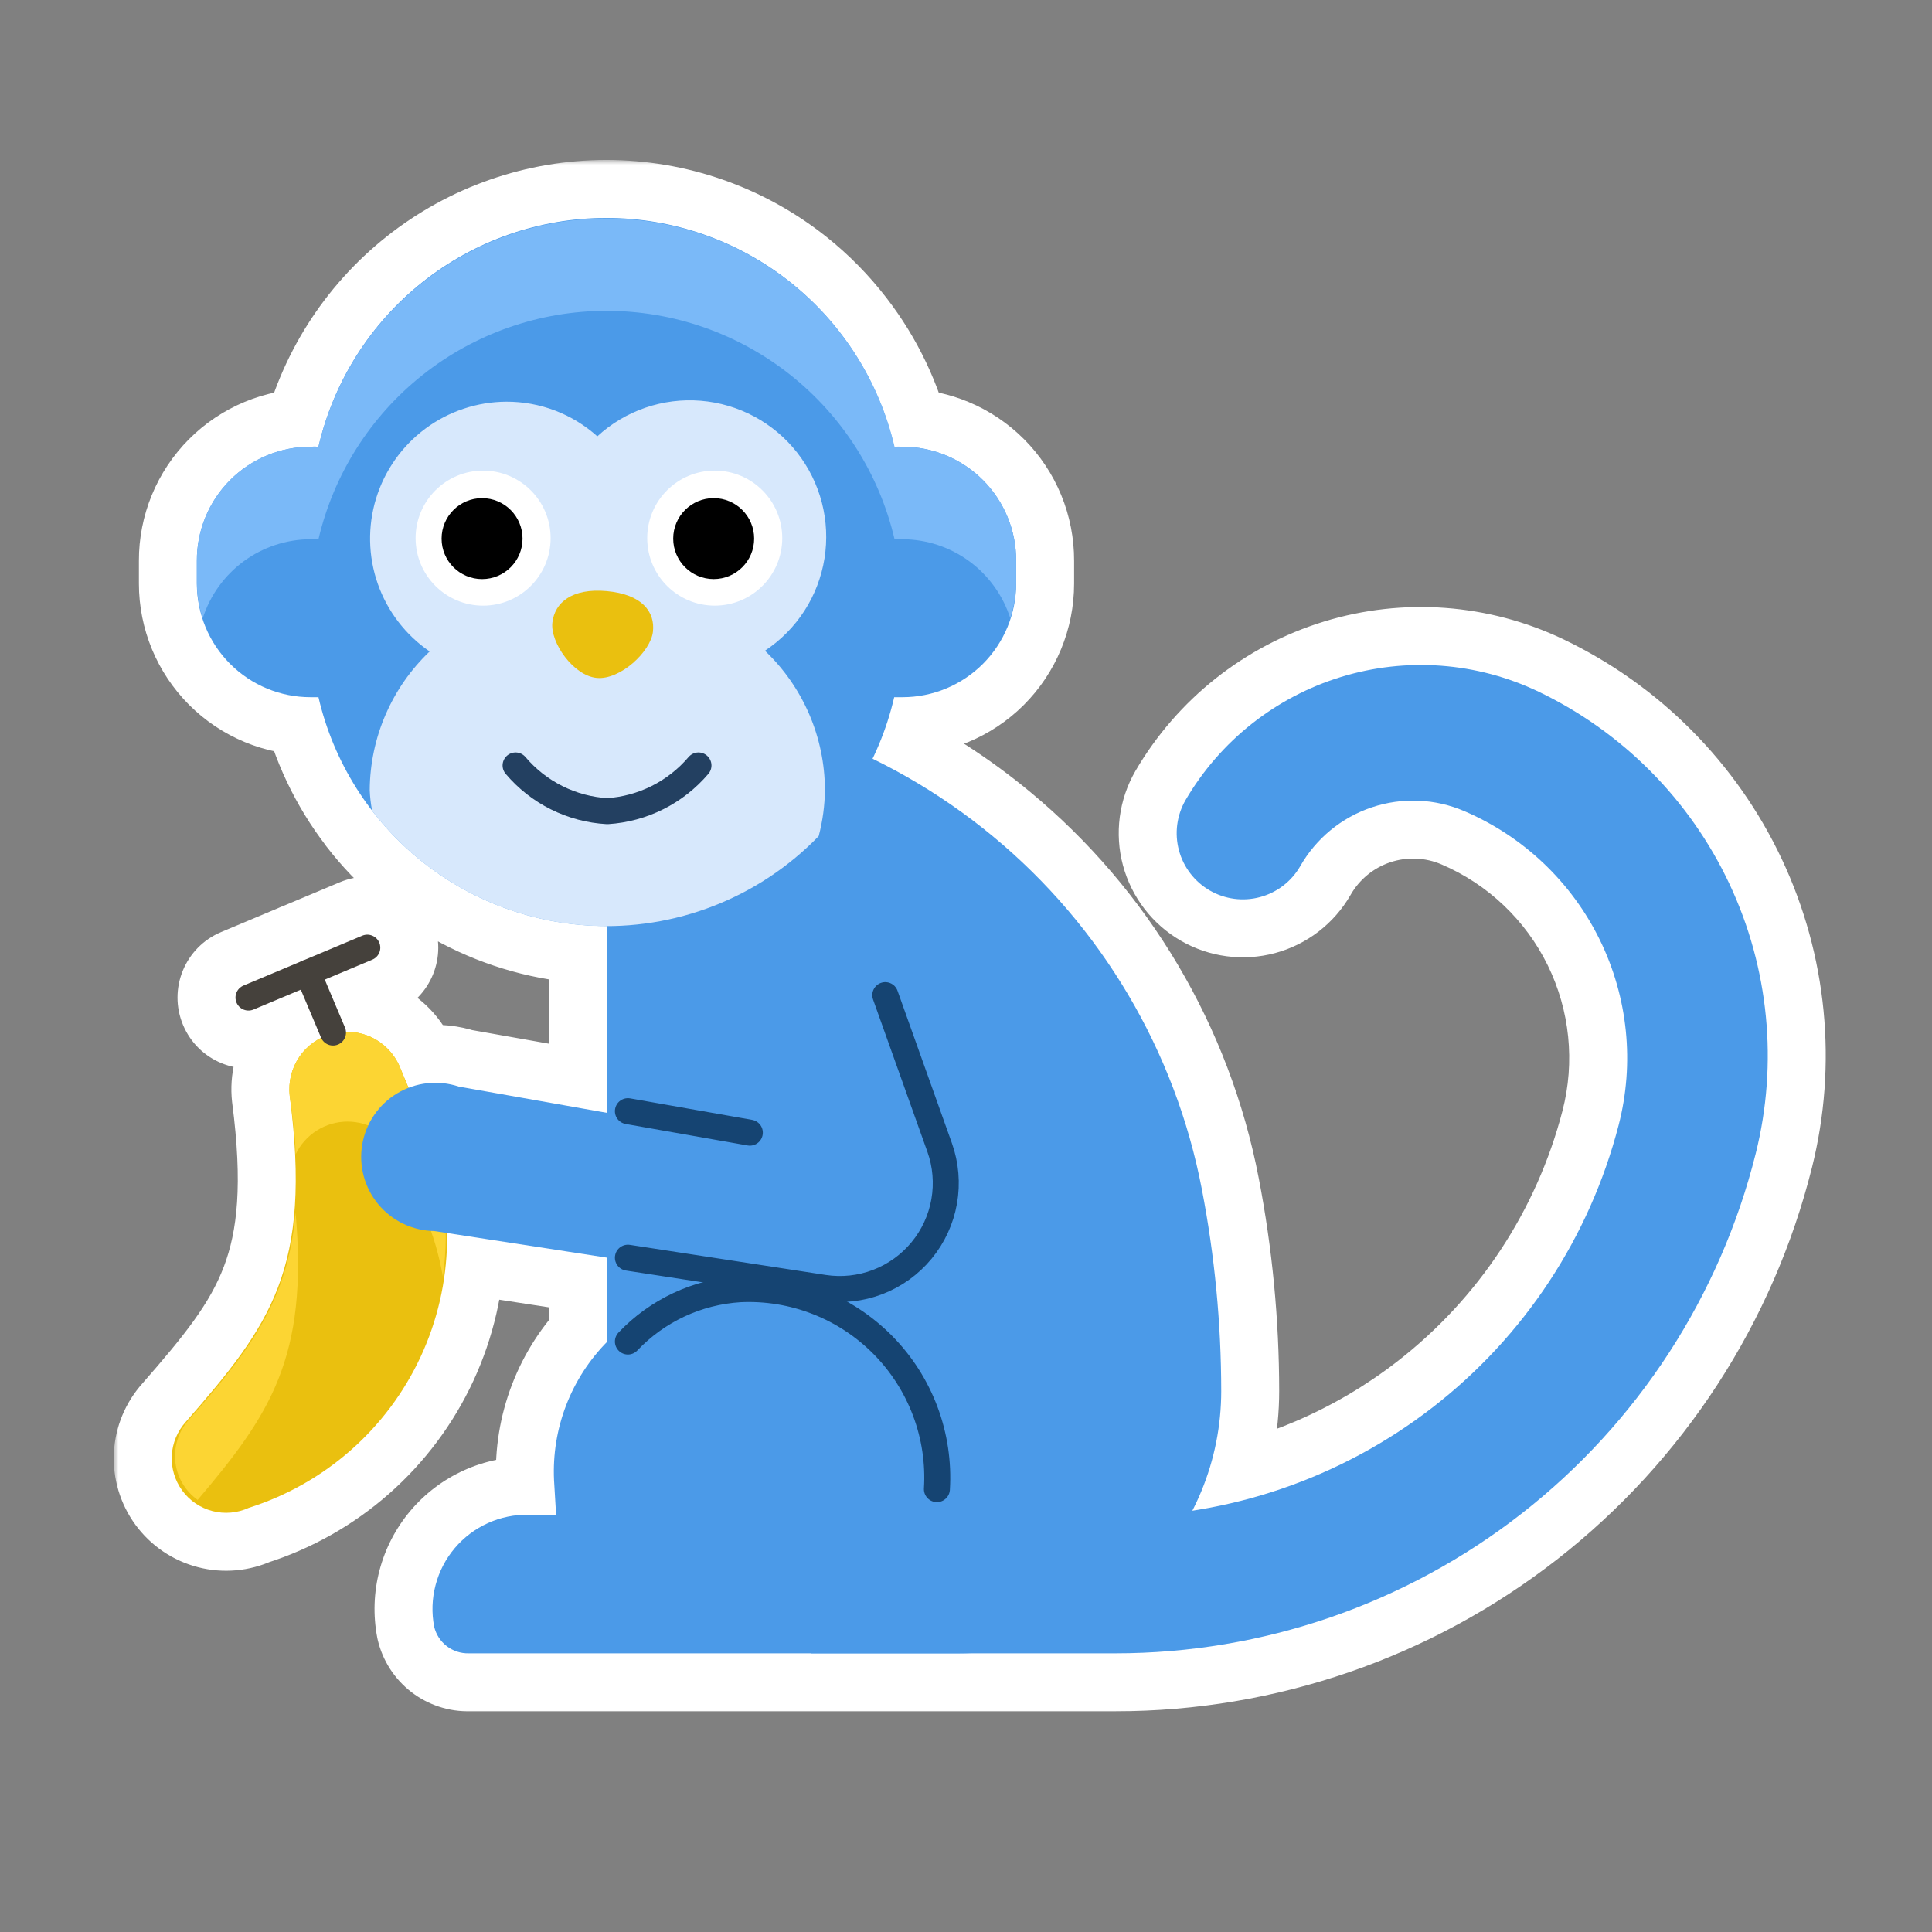 <svg width="200" height="200" viewBox="0 0 200 200" fill="none" xmlns="http://www.w3.org/2000/svg">
<rect x="0" y="0" width="200" height="200" fill="#808080" stroke="none"/>
<mask id="path-1-outside-1_1062_16306" maskUnits="userSpaceOnUse" x="11.775" y="16.559" width="178" height="161" fill="black">
<rect fill="white" x="11.775" y="16.559" width="178" height="161"/>
<path d="M62.767 22.559C69.68 22.559 76.39 24.901 81.801 29.202C83.767 30.765 85.519 32.553 87.028 34.519C89.686 37.962 91.599 41.955 92.604 46.246C92.879 46.226 93.155 46.226 93.429 46.246L94.008 46.261C95.358 46.327 96.688 46.626 97.938 47.145C99.368 47.738 100.667 48.608 101.759 49.704C102.852 50.8 103.717 52.101 104.306 53.532C104.895 54.964 105.196 56.497 105.191 58.045V60.411C105.191 63.531 103.952 66.523 101.747 68.728C99.541 70.934 96.549 72.174 93.429 72.174H92.568C92.055 74.387 91.3 76.521 90.327 78.542C94.755 80.705 98.943 83.396 102.792 86.581C114.02 95.873 121.664 108.784 124.413 123.097C125.745 129.986 126.418 136.987 126.421 144.004C126.421 147.572 125.718 151.105 124.351 154.401C124.071 155.076 123.762 155.737 123.43 156.385C132.446 154.993 141.011 151.339 148.295 145.701C157.771 138.367 164.545 128.096 167.554 116.498C169.223 110.064 168.531 103.245 165.603 97.277C162.675 91.31 157.705 86.59 151.595 83.973C148.557 82.666 145.143 82.525 142.007 83.577C138.872 84.629 136.233 86.799 134.597 89.674C134.148 90.453 133.548 91.137 132.835 91.685C132.121 92.232 131.306 92.635 130.437 92.868C128.682 93.339 126.812 93.093 125.238 92.185C124.458 91.735 123.775 91.136 123.227 90.422C122.679 89.708 122.277 88.894 122.044 88.024C121.81 87.155 121.751 86.249 121.869 85.356C121.986 84.464 122.277 83.604 122.727 82.824C126.299 76.71 132.04 72.162 138.809 70.083C145.578 68.004 152.882 68.545 159.27 71.6C167.951 75.758 174.93 82.787 179.027 91.497C183.124 100.207 184.087 110.065 181.754 119.403C178.06 134.183 169.531 147.304 157.523 156.68C145.515 166.056 130.718 171.149 115.483 171.15H99.322C99.294 171.15 99.266 171.151 99.238 171.151H48.531C47.707 171.173 46.9 170.91 46.247 170.407C45.594 169.904 45.133 169.192 44.944 168.39C44.671 166.962 44.721 165.491 45.089 164.085C45.458 162.679 46.137 161.372 47.076 160.262C48.014 159.152 49.189 158.265 50.514 157.667C51.839 157.069 53.282 156.775 54.735 156.807H57.568L57.352 153.221C57.23 150.578 57.657 147.938 58.608 145.469C59.559 143 61.011 140.754 62.875 138.876V130.197L46.281 127.642C46.285 127.966 46.287 128.29 46.281 128.615C46.203 132.697 45.276 136.719 43.559 140.423C41.842 144.127 39.373 147.433 36.308 150.13C33.243 152.827 29.65 154.856 25.758 156.089C24.58 156.631 23.25 156.75 21.995 156.425C20.739 156.1 19.633 155.35 18.866 154.305C18.099 153.259 17.716 151.981 17.783 150.686C17.849 149.39 18.361 148.157 19.231 147.195C28.017 137.154 32.321 131.345 29.99 113.414C29.833 112 30.187 110.576 30.99 109.4C31.565 108.558 32.344 107.884 33.245 107.434L33.234 107.41L31.14 102.449L26.244 104.506C25.559 104.793 24.77 104.471 24.483 103.786C24.196 103.101 24.518 102.313 25.203 102.025L31.212 99.502C31.25 99.481 31.291 99.462 31.333 99.444C31.376 99.426 31.42 99.41 31.464 99.397L37.504 96.861C38.188 96.574 38.976 96.897 39.263 97.581C39.551 98.266 39.229 99.054 38.544 99.342L33.62 101.408L35.712 106.365L35.759 106.494C35.791 106.597 35.808 106.702 35.814 106.807C35.854 106.806 35.894 106.805 35.933 106.805C36.81 106.809 37.681 107.007 38.483 107.392C39.766 108.008 40.786 109.063 41.358 110.366L42.294 112.606C42.914 112.367 43.563 112.208 44.227 112.135C45.327 112.014 46.441 112.133 47.491 112.482L62.875 115.207V95.868C62.263 95.87 61.651 95.857 61.039 95.822C56.653 95.574 52.372 94.384 48.487 92.333C44.602 90.282 41.204 87.418 38.525 83.936C38.524 83.931 38.523 83.925 38.522 83.92C35.868 80.47 33.962 76.47 32.967 72.174H32.142C29.023 72.174 26.031 70.934 23.825 68.728C21.619 66.523 20.38 63.531 20.38 60.411V58.045C20.375 56.497 20.675 54.963 21.264 53.532C21.853 52.101 22.719 50.8 23.812 49.704C24.905 48.608 26.203 47.738 27.632 47.145C29.062 46.551 30.595 46.246 32.142 46.246C32.417 46.226 32.693 46.226 32.967 46.246C34.527 39.511 38.322 33.504 43.734 29.202C49.145 24.901 55.854 22.559 62.767 22.559Z"/>
</mask>
<path d="M62.767 22.559C69.68 22.559 76.39 24.901 81.801 29.202C83.767 30.765 85.519 32.553 87.028 34.519C89.686 37.962 91.599 41.955 92.604 46.246C92.879 46.226 93.155 46.226 93.429 46.246L94.008 46.261C95.358 46.327 96.688 46.626 97.938 47.145C99.368 47.738 100.667 48.608 101.759 49.704C102.852 50.8 103.717 52.101 104.306 53.532C104.895 54.964 105.196 56.497 105.191 58.045V60.411C105.191 63.531 103.952 66.523 101.747 68.728C99.541 70.934 96.549 72.174 93.429 72.174H92.568C92.055 74.387 91.3 76.521 90.327 78.542C94.755 80.705 98.943 83.396 102.792 86.581C114.02 95.873 121.664 108.784 124.413 123.097C125.745 129.986 126.418 136.987 126.421 144.004C126.421 147.572 125.718 151.105 124.351 154.401C124.071 155.076 123.762 155.737 123.43 156.385C132.446 154.993 141.011 151.339 148.295 145.701C157.771 138.367 164.545 128.096 167.554 116.498C169.223 110.064 168.531 103.245 165.603 97.277C162.675 91.31 157.705 86.59 151.595 83.973C148.557 82.666 145.143 82.525 142.007 83.577C138.872 84.629 136.233 86.799 134.597 89.674C134.148 90.453 133.548 91.137 132.835 91.685C132.121 92.232 131.306 92.635 130.437 92.868C128.682 93.339 126.812 93.093 125.238 92.185C124.458 91.735 123.775 91.136 123.227 90.422C122.679 89.708 122.277 88.894 122.044 88.024C121.81 87.155 121.751 86.249 121.869 85.356C121.986 84.464 122.277 83.604 122.727 82.824C126.299 76.71 132.04 72.162 138.809 70.083C145.578 68.004 152.882 68.545 159.27 71.6C167.951 75.758 174.93 82.787 179.027 91.497C183.124 100.207 184.087 110.065 181.754 119.403C178.06 134.183 169.531 147.304 157.523 156.68C145.515 166.056 130.718 171.149 115.483 171.15H99.322C99.294 171.15 99.266 171.151 99.238 171.151H48.531C47.707 171.173 46.9 170.91 46.247 170.407C45.594 169.904 45.133 169.192 44.944 168.39C44.671 166.962 44.721 165.491 45.089 164.085C45.458 162.679 46.137 161.372 47.076 160.262C48.014 159.152 49.189 158.265 50.514 157.667C51.839 157.069 53.282 156.775 54.735 156.807H57.568L57.352 153.221C57.23 150.578 57.657 147.938 58.608 145.469C59.559 143 61.011 140.754 62.875 138.876V130.197L46.281 127.642C46.285 127.966 46.287 128.29 46.281 128.615C46.203 132.697 45.276 136.719 43.559 140.423C41.842 144.127 39.373 147.433 36.308 150.13C33.243 152.827 29.65 154.856 25.758 156.089C24.58 156.631 23.25 156.75 21.995 156.425C20.739 156.1 19.633 155.35 18.866 154.305C18.099 153.259 17.716 151.981 17.783 150.686C17.849 149.39 18.361 148.157 19.231 147.195C28.017 137.154 32.321 131.345 29.99 113.414C29.833 112 30.187 110.576 30.99 109.4C31.565 108.558 32.344 107.884 33.245 107.434L33.234 107.41L31.14 102.449L26.244 104.506C25.559 104.793 24.77 104.471 24.483 103.786C24.196 103.101 24.518 102.313 25.203 102.025L31.212 99.502C31.25 99.481 31.291 99.462 31.333 99.444C31.376 99.426 31.42 99.41 31.464 99.397L37.504 96.861C38.188 96.574 38.976 96.897 39.263 97.581C39.551 98.266 39.229 99.054 38.544 99.342L33.62 101.408L35.712 106.365L35.759 106.494C35.791 106.597 35.808 106.702 35.814 106.807C35.854 106.806 35.894 106.805 35.933 106.805C36.81 106.809 37.681 107.007 38.483 107.392C39.766 108.008 40.786 109.063 41.358 110.366L42.294 112.606C42.914 112.367 43.563 112.208 44.227 112.135C45.327 112.014 46.441 112.133 47.491 112.482L62.875 115.207V95.868C62.263 95.87 61.651 95.857 61.039 95.822C56.653 95.574 52.372 94.384 48.487 92.333C44.602 90.282 41.204 87.418 38.525 83.936C38.524 83.931 38.523 83.925 38.522 83.92C35.868 80.47 33.962 76.47 32.967 72.174H32.142C29.023 72.174 26.031 70.934 23.825 68.728C21.619 66.523 20.38 63.531 20.38 60.411V58.045C20.375 56.497 20.675 54.963 21.264 53.532C21.853 52.101 22.719 50.8 23.812 49.704C24.905 48.608 26.203 47.738 27.632 47.145C29.062 46.551 30.595 46.246 32.142 46.246C32.417 46.226 32.693 46.226 32.967 46.246C34.527 39.511 38.322 33.504 43.734 29.202C49.145 24.901 55.854 22.559 62.767 22.559Z" fill="#154472"/>
<path d="M62.767 22.559L62.767 16.559L62.767 16.559L62.767 22.559ZM81.801 29.202L85.535 24.505L85.535 24.505L81.801 29.202ZM87.028 34.519L82.269 38.173C82.272 38.177 82.275 38.181 82.278 38.185L87.028 34.519ZM92.604 46.246L86.762 47.614C87.435 50.486 90.094 52.443 93.035 52.231L92.604 46.246ZM93.429 46.246L92.998 52.231C93.091 52.237 93.184 52.242 93.278 52.244L93.429 46.246ZM94.008 46.261L94.304 40.268C94.256 40.266 94.208 40.264 94.16 40.263L94.008 46.261ZM97.938 47.145L100.238 41.603L100.238 41.603L97.938 47.145ZM101.759 49.704L106.009 45.468L106.008 45.468L101.759 49.704ZM104.306 53.532L109.855 51.249L109.855 51.249L104.306 53.532ZM105.191 58.045L99.191 58.027C99.191 58.033 99.191 58.039 99.191 58.045L105.191 58.045ZM101.747 68.728L105.989 72.971L105.989 72.971L101.747 68.728ZM93.429 72.174L93.429 78.174L93.43 78.174L93.429 72.174ZM92.568 72.174V66.174C89.776 66.174 87.353 68.1 86.723 70.82L92.568 72.174ZM90.327 78.542L84.921 75.939C83.489 78.913 84.728 82.485 87.693 83.933L90.327 78.542ZM102.792 86.581L106.617 81.959L106.617 81.959L102.792 86.581ZM124.413 123.097L118.52 124.228L118.522 124.236L124.413 123.097ZM126.421 144.004L132.421 144.004L132.421 144.001L126.421 144.004ZM124.351 154.401L129.894 156.699L129.894 156.699L124.351 154.401ZM123.43 156.385L118.091 153.648C117.062 155.655 117.246 158.068 118.565 159.896C119.885 161.724 122.118 162.659 124.346 162.315L123.43 156.385ZM148.295 145.701L151.968 150.446L151.968 150.446L148.295 145.701ZM167.554 116.498L173.362 118.005L173.362 118.005L167.554 116.498ZM165.603 97.277L170.99 94.635L170.99 94.635L165.603 97.277ZM151.595 83.973L149.226 89.485L149.233 89.488L151.595 83.973ZM142.007 83.577L140.099 77.889L140.099 77.889L142.007 83.577ZM134.597 89.674L139.794 92.673C139.8 92.662 139.806 92.652 139.812 92.642L134.597 89.674ZM132.835 91.685L136.488 96.444L136.488 96.444L132.835 91.685ZM130.437 92.868L131.991 98.663L131.991 98.663L130.437 92.868ZM125.238 92.185L122.239 97.381L122.239 97.382L125.238 92.185ZM123.227 90.422L118.468 94.076L118.468 94.076L123.227 90.422ZM122.044 88.024L116.248 89.579L116.248 89.579L122.044 88.024ZM121.869 85.356L115.92 84.575L115.92 84.575L121.869 85.356ZM122.727 82.824L117.547 79.797C117.541 79.807 117.536 79.816 117.53 79.825L122.727 82.824ZM138.809 70.083L137.047 64.347L137.047 64.347L138.809 70.083ZM159.27 71.6L161.862 66.188L161.858 66.186L159.27 71.6ZM179.027 91.497L184.456 88.943L184.456 88.943L179.027 91.497ZM181.754 119.403L187.575 120.858L187.576 120.857L181.754 119.403ZM157.523 156.68L161.216 161.409L161.216 161.409L157.523 156.68ZM115.483 171.15L115.483 177.15L115.483 177.15L115.483 171.15ZM99.322 171.15L99.322 165.15L99.311 165.15L99.322 171.15ZM99.238 171.151L99.246 165.151H99.238V171.151ZM48.531 171.151V165.151C48.477 165.151 48.424 165.152 48.37 165.154L48.531 171.151ZM46.247 170.407L42.586 175.161L42.586 175.161L46.247 170.407ZM44.944 168.39L39.051 169.516C39.067 169.6 39.085 169.684 39.104 169.768L44.944 168.39ZM45.089 164.085L39.286 162.563L39.285 162.563L45.089 164.085ZM47.076 160.262L42.493 156.388L42.493 156.389L47.076 160.262ZM50.514 157.667L48.047 152.198L48.047 152.198L50.514 157.667ZM54.735 156.807L54.606 162.805C54.649 162.806 54.692 162.807 54.735 162.807L54.735 156.807ZM57.568 156.807V162.807C59.222 162.807 60.802 162.124 61.936 160.92C63.07 159.716 63.657 158.097 63.557 156.446L57.568 156.807ZM57.352 153.221L51.359 153.498C51.36 153.526 51.361 153.554 51.363 153.581L57.352 153.221ZM58.608 145.469L53.009 143.313L53.009 143.313L58.608 145.469ZM62.875 138.876L67.135 143.101C68.249 141.977 68.875 140.459 68.875 138.876H62.875ZM62.875 130.197H68.875C68.875 127.236 66.715 124.718 63.788 124.267L62.875 130.197ZM46.281 127.642L47.194 121.712C45.449 121.443 43.675 121.956 42.343 123.115C41.011 124.274 40.257 125.961 40.281 127.726L46.281 127.642ZM46.281 128.615L52.28 128.73L52.28 128.73L46.281 128.615ZM43.559 140.423L49.003 142.946L49.003 142.946L43.559 140.423ZM36.308 150.13L40.272 154.634L40.272 154.634L36.308 150.13ZM25.758 156.089L23.947 150.369C23.71 150.444 23.477 150.534 23.251 150.638L25.758 156.089ZM21.995 156.425L20.491 162.233L20.492 162.233L21.995 156.425ZM18.866 154.305L14.028 157.854L14.029 157.855L18.866 154.305ZM17.783 150.686L11.791 150.378L11.791 150.378L17.783 150.686ZM19.231 147.195L23.679 151.222C23.702 151.197 23.724 151.172 23.747 151.146L19.231 147.195ZM29.99 113.414L24.026 114.076C24.031 114.113 24.035 114.15 24.04 114.188L29.99 113.414ZM30.99 109.4L26.035 106.017L26.035 106.017L30.99 109.4ZM33.245 107.434L35.928 112.8C38.821 111.354 40.047 107.874 38.699 104.934L33.245 107.434ZM33.234 107.41L27.706 109.743C27.73 109.799 27.754 109.855 27.78 109.91L33.234 107.41ZM31.14 102.449L36.668 100.116C35.381 97.067 31.868 95.636 28.817 96.917L31.14 102.449ZM26.244 104.506L28.566 110.038L28.567 110.038L26.244 104.506ZM24.483 103.786L18.95 106.107L18.951 106.109L24.483 103.786ZM25.203 102.025L27.525 107.558L27.526 107.557L25.203 102.025ZM31.212 99.502L33.535 105.034C33.72 104.956 33.901 104.869 34.077 104.774L31.212 99.502ZM31.333 99.444L29.002 93.916L29 93.916L31.333 99.444ZM31.464 99.397L33.214 105.136C33.408 105.077 33.599 105.007 33.787 104.929L31.464 99.397ZM37.504 96.861L35.183 91.328L35.181 91.329L37.504 96.861ZM39.263 97.581L44.795 95.258L44.795 95.257L39.263 97.581ZM38.544 99.342L40.866 104.874L40.868 104.874L38.544 99.342ZM33.62 101.408L31.298 95.876C29.829 96.492 28.665 97.668 28.064 99.143C27.462 100.619 27.472 102.273 28.092 103.741L33.62 101.408ZM35.712 106.365L41.337 104.277C41.306 104.195 41.274 104.113 41.239 104.033L35.712 106.365ZM35.759 106.494L41.495 104.732C41.461 104.623 41.424 104.514 41.384 104.406L35.759 106.494ZM35.814 106.807L29.825 107.167C30.018 110.371 32.698 112.856 35.907 112.806L35.814 106.807ZM35.933 106.805L35.906 112.805L35.906 112.805L35.933 106.805ZM38.483 107.392L41.08 101.983L41.08 101.983L38.483 107.392ZM41.358 110.366L46.894 108.052C46.88 108.02 46.867 107.988 46.852 107.956L41.358 110.366ZM42.294 112.606L36.759 114.921C38.013 117.92 41.428 119.376 44.46 118.202L42.294 112.606ZM44.227 112.135L43.573 106.171L43.572 106.171L44.227 112.135ZM47.491 112.482L45.594 118.175C45.872 118.267 46.156 118.339 46.444 118.39L47.491 112.482ZM62.875 115.207L61.828 121.115C63.575 121.425 65.37 120.945 66.73 119.805C68.089 118.665 68.875 116.981 68.875 115.207H62.875ZM62.875 95.868H68.875C68.875 94.273 68.24 92.744 67.11 91.618C65.98 90.492 64.449 89.863 62.854 89.868L62.875 95.868ZM61.039 95.822L60.699 101.813L60.699 101.813L61.039 95.822ZM48.487 92.333L45.686 97.639L45.686 97.639L48.487 92.333ZM38.525 83.936L32.636 85.088C32.815 86 33.203 86.859 33.77 87.596L38.525 83.936ZM38.522 83.92L44.412 82.776C44.234 81.861 43.846 81.001 43.278 80.262L38.522 83.92ZM32.967 72.174L38.813 70.82C38.183 68.1 35.76 66.174 32.967 66.174V72.174ZM23.825 68.728L19.582 72.971L19.582 72.971L23.825 68.728ZM20.38 60.411L14.38 60.411L20.38 60.411ZM20.38 58.045H26.38C26.38 58.039 26.38 58.033 26.379 58.027L20.38 58.045ZM21.264 53.532L15.716 51.249L15.716 51.249L21.264 53.532ZM23.812 49.704L19.563 45.468L19.563 45.468L23.812 49.704ZM27.632 47.145L25.332 41.603L25.332 41.603L27.632 47.145ZM32.142 46.246L32.142 52.246C32.286 52.246 32.43 52.241 32.573 52.231L32.142 46.246ZM32.967 46.246L32.536 52.231C35.483 52.443 38.146 50.478 38.813 47.6L32.967 46.246ZM43.734 29.202L40.001 24.505L40.001 24.505L43.734 29.202ZM62.767 22.559V28.559C68.324 28.559 73.718 30.441 78.068 33.899L81.801 29.202L85.535 24.505C79.062 19.36 71.036 16.559 62.767 16.559V22.559ZM81.801 29.202L78.068 33.899C79.647 35.154 81.055 36.591 82.269 38.173L87.028 34.519L91.787 30.864C89.982 28.515 87.887 26.375 85.535 24.505L81.801 29.202ZM87.028 34.519L82.278 38.185C84.417 40.955 85.954 44.166 86.762 47.614L92.604 46.246L98.446 44.878C97.244 39.744 94.955 34.969 91.778 30.853L87.028 34.519ZM92.604 46.246L93.035 52.231C93.023 52.231 93.011 52.231 92.998 52.231L93.429 46.246L93.861 40.262C93.299 40.221 92.734 40.221 92.173 40.262L92.604 46.246ZM93.429 46.246L93.278 52.244L93.857 52.259L94.008 46.261L94.16 40.263L93.581 40.248L93.429 46.246ZM94.008 46.261L93.713 52.254C94.376 52.286 95.027 52.432 95.638 52.686L97.938 47.145L100.238 41.603C98.348 40.819 96.34 40.368 94.304 40.268L94.008 46.261ZM97.938 47.145L95.638 52.686C96.338 52.977 96.975 53.403 97.51 53.94L101.759 49.704L106.008 45.468C104.358 43.813 102.397 42.499 100.238 41.603L97.938 47.145ZM101.759 49.704L97.51 53.94C98.045 54.477 98.469 55.114 98.758 55.816L104.306 53.532L109.855 51.249C108.966 49.089 107.659 47.124 106.009 45.468L101.759 49.704ZM104.306 53.532L98.758 55.816C99.046 56.516 99.193 57.267 99.191 58.027L105.191 58.045L111.191 58.063C111.198 55.727 110.745 53.411 109.855 51.249L104.306 53.532ZM105.191 58.045H99.191V60.411H105.191H111.191V58.045H105.191ZM105.191 60.411H99.191C99.191 61.94 98.584 63.406 97.504 64.486L101.747 68.728L105.989 72.971C109.321 69.639 111.191 65.121 111.191 60.411H105.191ZM101.747 68.728L97.504 64.486C96.423 65.567 94.957 66.174 93.429 66.174L93.429 72.174L93.43 78.174C98.14 78.174 102.658 76.302 105.989 72.971L101.747 68.728ZM93.429 72.174V66.174H92.568V72.174V78.174H93.429V72.174ZM92.568 72.174L86.723 70.82C86.311 72.597 85.704 74.312 84.921 75.939L90.327 78.542L95.733 81.145C96.896 78.73 97.799 76.177 98.413 73.528L92.568 72.174ZM90.327 78.542L87.693 83.933C91.699 85.89 95.486 88.324 98.966 91.204L102.792 86.581L106.617 81.959C102.4 78.469 97.812 75.521 92.96 73.151L90.327 78.542ZM102.792 86.581L98.966 91.204C109.121 99.607 116.035 111.283 118.52 124.228L124.413 123.097L130.305 121.965C127.294 106.284 118.919 92.139 106.617 81.959L102.792 86.581ZM124.413 123.097L118.522 124.236C119.781 130.751 120.418 137.372 120.421 144.007L126.421 144.004L132.421 144.001C132.417 136.602 131.708 129.221 130.304 121.958L124.413 123.097ZM126.421 144.004L120.421 144.004C120.421 146.783 119.873 149.536 118.809 152.103L124.351 154.401L129.894 156.699C131.562 152.675 132.421 148.361 132.421 144.004L126.421 144.004ZM124.351 154.401L118.809 152.103C118.597 152.614 118.357 153.129 118.091 153.648L123.43 156.385L128.77 159.121C129.168 158.345 129.546 157.538 129.894 156.699L124.351 154.401ZM123.43 156.385L124.346 162.315C134.359 160.769 143.874 156.71 151.968 150.446L148.295 145.701L144.623 140.956C138.147 145.968 130.532 149.217 122.515 150.455L123.43 156.385ZM148.295 145.701L151.968 150.446C162.494 142.299 170.019 130.889 173.362 118.005L167.554 116.498L161.747 114.991C159.071 125.303 153.048 134.436 144.623 140.956L148.295 145.701ZM167.554 116.498L173.362 118.005C175.391 110.182 174.549 101.89 170.99 94.635L165.603 97.277L160.217 99.92C162.512 104.599 163.055 109.947 161.747 114.991L167.554 116.498ZM165.603 97.277L170.99 94.635C167.43 87.378 161.386 81.64 153.958 78.457L151.595 83.973L149.233 89.488C154.024 91.54 157.921 95.242 160.217 99.92L165.603 97.277ZM151.595 83.973L153.965 78.46C149.571 76.572 144.635 76.367 140.099 77.889L142.007 83.577L143.916 89.266C145.652 88.683 147.542 88.761 149.226 89.485L151.595 83.973ZM142.007 83.577L140.099 77.889C135.565 79.41 131.749 82.549 129.383 86.706L134.597 89.674L139.812 92.642C140.718 91.05 142.179 89.848 143.916 89.266L142.007 83.577ZM134.597 89.674L129.4 86.675C129.345 86.772 129.27 86.857 129.181 86.925L132.835 91.685L136.488 96.444C137.827 95.416 138.95 94.135 139.794 92.673L134.597 89.674ZM132.835 91.685L129.181 86.925C129.09 86.995 128.988 87.045 128.883 87.073L130.437 92.868L131.991 98.663C133.624 98.225 135.152 97.47 136.488 96.444L132.835 91.685ZM130.437 92.868L128.883 87.073C128.666 87.131 128.433 87.101 128.236 86.988L125.238 92.185L122.239 97.382C125.191 99.085 128.698 99.546 131.991 98.663L130.437 92.868ZM125.238 92.185L128.237 86.988C128.14 86.932 128.055 86.857 127.986 86.768L123.227 90.422L118.468 94.076C119.495 95.414 120.777 96.538 122.239 97.381L125.238 92.185ZM123.227 90.422L127.986 86.768C127.917 86.677 127.867 86.576 127.839 86.47L122.044 88.024L116.248 89.579C116.686 91.211 117.442 92.739 118.468 94.076L123.227 90.422ZM122.044 88.024L127.839 86.47C127.811 86.365 127.803 86.252 127.818 86.138L121.869 85.356L115.92 84.575C115.7 86.245 115.81 87.946 116.248 89.579L122.044 88.024ZM121.869 85.356L127.818 86.138C127.832 86.025 127.869 85.918 127.924 85.823L122.727 82.824L117.53 79.825C116.686 81.289 116.14 82.904 115.92 84.575L121.869 85.356ZM122.727 82.824L127.908 85.851C130.72 81.037 135.241 77.456 140.571 75.819L138.809 70.083L137.047 64.347C128.839 66.869 121.878 72.383 117.547 79.797L122.727 82.824ZM138.809 70.083L140.571 75.819C145.901 74.181 151.652 74.608 156.682 77.013L159.27 71.6L161.858 66.186C154.112 62.483 145.255 61.826 137.047 64.347L138.809 70.083ZM159.27 71.6L156.678 77.011C164.112 80.572 170.089 86.591 173.598 94.051L179.027 91.497L184.456 88.943C179.771 78.983 171.79 70.944 161.862 66.188L159.27 71.6ZM179.027 91.497L173.598 94.051C177.106 101.51 177.931 109.952 175.933 117.949L181.754 119.403L187.576 120.857C190.243 110.178 189.142 98.904 184.456 88.943L179.027 91.497ZM181.754 119.403L175.934 117.948C172.563 131.43 164.783 143.398 153.83 151.951L157.523 156.68L161.216 161.409C174.278 151.209 183.556 136.936 187.575 120.858L181.754 119.403ZM157.523 156.68L153.83 151.951C142.877 160.503 129.379 165.149 115.483 165.15L115.483 171.15L115.483 177.15C132.056 177.149 148.153 171.608 161.216 161.409L157.523 156.68ZM115.483 171.15V165.15H99.322V171.15V177.15H115.483V171.15ZM99.322 171.15L99.311 165.15C99.272 165.15 99.24 165.151 99.218 165.151C99.207 165.151 99.198 165.151 99.191 165.152C99.185 165.152 99.178 165.152 99.176 165.152C99.169 165.152 99.175 165.152 99.185 165.152C99.196 165.152 99.218 165.151 99.246 165.151L99.238 171.151L99.23 177.151C99.272 177.151 99.308 177.151 99.332 177.151C99.356 177.15 99.377 177.15 99.384 177.15C99.395 177.15 99.39 177.15 99.384 177.15C99.376 177.15 99.357 177.15 99.332 177.15L99.322 171.15ZM99.238 171.151V165.151H48.531V171.151V177.151H99.238V171.151ZM48.531 171.151L48.37 165.154C48.928 165.139 49.47 165.316 49.907 165.653L46.247 170.407L42.586 175.161C44.33 176.504 46.486 177.208 48.691 177.149L48.531 171.151ZM46.247 170.407L49.908 165.654C50.345 165.99 50.656 166.469 50.784 167.012L44.944 168.39L39.104 169.768C39.611 171.915 40.842 173.818 42.586 175.161L46.247 170.407ZM44.944 168.39L50.837 167.263C50.732 166.714 50.751 166.148 50.893 165.606L45.089 164.085L39.285 162.563C38.69 164.834 38.61 167.21 39.051 169.516L44.944 168.39ZM45.089 164.085L50.893 165.607C51.035 165.067 51.296 164.563 51.658 164.135L47.076 160.262L42.493 156.389C40.978 158.181 39.881 160.291 39.286 162.563L45.089 164.085ZM47.076 160.262L51.658 164.135C52.019 163.708 52.472 163.366 52.982 163.136L50.514 157.667L48.047 152.198C45.907 153.163 44.009 154.595 42.493 156.388L47.076 160.262ZM50.514 157.667L52.981 163.136C53.491 162.907 54.046 162.793 54.606 162.805L54.735 156.807L54.864 150.808C52.517 150.758 50.188 151.232 48.047 152.198L50.514 157.667ZM54.735 156.807V162.807H57.568V156.807V150.807H54.735V156.807ZM57.568 156.807L63.557 156.446L63.341 152.86L57.352 153.221L51.363 153.581L51.579 157.167L57.568 156.807ZM57.352 153.221L63.346 152.943C63.262 151.13 63.555 149.319 64.207 147.624L58.608 145.469L53.009 143.313C51.76 146.557 51.198 150.026 51.359 153.498L57.352 153.221ZM58.608 145.469L64.207 147.625C64.86 145.93 65.856 144.39 67.135 143.101L62.875 138.876L58.614 134.651C56.166 137.119 54.258 140.069 53.009 143.313L58.608 145.469ZM62.875 138.876H68.875V130.197H62.875H56.875V138.876H62.875ZM62.875 130.197L63.788 124.267L47.194 121.712L46.281 127.642L45.367 133.572L61.961 136.127L62.875 130.197ZM46.281 127.642L40.281 127.726C40.285 128.017 40.286 128.269 40.282 128.501L46.281 128.615L52.28 128.73C52.288 128.312 52.285 127.914 52.28 127.557L46.281 127.642ZM46.281 128.615L40.282 128.501C40.22 131.75 39.482 134.951 38.116 137.899L43.559 140.423L49.003 142.946C51.07 138.486 52.186 133.644 52.28 128.73L46.281 128.615ZM43.559 140.423L38.116 137.899C36.749 140.848 34.783 143.479 32.344 145.626L36.308 150.13L40.272 154.634C43.962 151.386 46.935 147.406 49.003 142.946L43.559 140.423ZM36.308 150.13L32.344 145.626C29.905 147.772 27.045 149.388 23.947 150.369L25.758 156.089L27.57 161.809C32.256 160.325 36.582 157.882 40.272 154.634L36.308 150.13ZM25.758 156.089L23.251 150.638C23.328 150.603 23.415 150.595 23.498 150.616L21.995 156.425L20.492 162.233C23.086 162.905 25.832 162.659 28.266 161.54L25.758 156.089ZM21.995 156.425L23.498 150.616C23.581 150.638 23.653 150.686 23.703 150.755L18.866 154.305L14.029 157.855C15.614 160.014 17.897 161.562 20.491 162.233L21.995 156.425ZM18.866 154.305L23.703 150.755C23.755 150.825 23.779 150.909 23.775 150.993L17.783 150.686L11.791 150.378C11.653 153.052 12.443 155.693 14.028 157.854L18.866 154.305ZM17.783 150.686L23.775 150.993C23.771 151.076 23.738 151.157 23.679 151.222L19.231 147.195L14.783 143.169C12.983 145.157 11.928 147.704 11.791 150.378L17.783 150.686ZM19.231 147.195L23.747 151.146C28.082 146.192 32.071 141.485 34.387 135.397C36.757 129.168 37.173 122.127 35.94 112.641L29.99 113.414L24.04 114.188C25.138 122.631 24.567 127.461 23.171 131.13C21.722 134.939 19.166 138.158 14.716 143.244L19.231 147.195ZM29.99 113.414L35.953 112.753C35.954 112.762 35.952 112.773 35.945 112.784L30.99 109.4L26.035 106.017C24.422 108.378 23.712 111.238 24.026 114.076L29.99 113.414ZM30.99 109.4L35.945 112.784C35.938 112.794 35.931 112.799 35.928 112.8L33.245 107.434L30.562 102.067C28.757 102.969 27.193 104.322 26.035 106.017L30.99 109.4ZM33.245 107.434L38.699 104.934L38.688 104.91L33.234 107.41L27.78 109.91L27.79 109.934L33.245 107.434ZM33.234 107.41L38.762 105.077L36.668 100.116L31.14 102.449L25.612 104.782L27.706 109.743L33.234 107.41ZM31.14 102.449L28.817 96.917L23.92 98.974L26.244 104.506L28.567 110.038L33.464 107.981L31.14 102.449ZM26.244 104.506L23.922 98.973C26.293 97.978 29.02 99.094 30.015 101.464L24.483 103.786L18.951 106.109C20.52 109.848 24.825 111.608 28.566 110.038L26.244 104.506ZM24.483 103.786L30.016 101.465C31.01 103.835 29.895 106.563 27.525 107.558L25.203 102.025L22.88 96.493C19.14 98.063 17.381 102.368 18.95 106.107L24.483 103.786ZM25.203 102.025L27.526 107.557L33.535 105.034L31.212 99.502L28.888 93.97L22.88 96.493L25.203 102.025ZM31.212 99.502L34.077 104.774C33.9 104.87 33.754 104.935 33.666 104.972L31.333 99.444L29 93.916C28.828 93.989 28.601 94.092 28.346 94.23L31.212 99.502ZM31.333 99.444L33.663 104.973C33.523 105.032 33.373 105.087 33.214 105.136L31.464 99.397L29.715 93.657C29.467 93.733 29.229 93.82 29.002 93.916L31.333 99.444ZM31.464 99.397L33.787 104.929L39.826 102.394L37.504 96.861L35.181 91.329L29.142 93.864L31.464 99.397ZM37.504 96.861L39.824 102.394C37.451 103.39 34.725 102.271 33.731 99.905L39.263 97.581L44.795 95.257C43.226 91.522 38.925 89.759 35.183 91.328L37.504 96.861ZM39.263 97.581L33.731 99.904C32.738 97.537 33.847 94.807 36.221 93.81L38.544 99.342L40.868 104.874C44.611 103.301 46.364 98.994 44.795 95.258L39.263 97.581ZM38.544 99.342L36.223 93.809L31.298 95.876L33.62 101.408L35.941 106.941L40.866 104.874L38.544 99.342ZM33.62 101.408L28.092 103.741L30.183 108.698L35.712 106.365L41.239 104.033L39.148 99.076L33.62 101.408ZM35.712 106.365L30.087 108.453L30.134 108.582L35.759 106.494L41.384 104.406L41.337 104.277L35.712 106.365ZM35.759 106.494L30.024 108.256C29.894 107.832 29.842 107.457 29.825 107.167L35.814 106.807L41.803 106.446C41.773 105.948 41.688 105.363 41.495 104.732L35.759 106.494ZM35.814 106.807L35.907 112.806C35.923 112.806 35.938 112.805 35.95 112.805C35.962 112.805 35.972 112.805 35.98 112.804C35.984 112.804 35.988 112.804 35.991 112.804C35.993 112.804 35.994 112.804 35.995 112.804C35.997 112.804 35.998 112.804 35.999 112.804C36.001 112.804 36.002 112.804 36.003 112.804C36.004 112.804 36.004 112.804 36.004 112.804C36.005 112.804 36.005 112.804 36.005 112.804C36.005 112.804 36.005 112.804 36.004 112.804C36.004 112.804 36.004 112.804 36.003 112.804C36.002 112.804 36.001 112.804 35.998 112.804C35.994 112.804 35.988 112.804 35.98 112.804C35.964 112.805 35.938 112.805 35.906 112.805L35.933 106.805L35.96 100.805C35.86 100.804 35.777 100.806 35.742 100.807C35.733 100.807 35.724 100.807 35.719 100.807C35.712 100.807 35.71 100.808 35.707 100.808C35.703 100.808 35.709 100.808 35.721 100.807L35.814 106.807ZM35.933 106.805L35.906 112.805C35.898 112.805 35.891 112.803 35.886 112.8L38.483 107.392L41.08 101.983C39.472 101.21 37.722 100.813 35.96 100.805L35.933 106.805ZM38.483 107.392L35.886 112.8C35.877 112.796 35.868 112.788 35.864 112.777L41.358 110.366L46.852 107.956C45.704 105.338 43.655 103.219 41.08 101.983L38.483 107.392ZM41.358 110.366L35.822 112.68L36.759 114.921L42.294 112.606L47.83 110.292L46.894 108.052L41.358 110.366ZM42.294 112.606L44.46 118.202C44.596 118.149 44.738 118.115 44.882 118.099L44.227 112.135L43.572 106.171C42.389 106.301 41.232 106.584 40.129 107.011L42.294 112.606ZM44.227 112.135L44.882 118.099C45.122 118.073 45.365 118.099 45.594 118.175L47.491 112.482L49.388 106.79C47.516 106.167 45.532 105.955 43.573 106.171L44.227 112.135ZM47.491 112.482L46.444 118.39L61.828 121.115L62.875 115.207L63.921 109.299L48.537 106.574L47.491 112.482ZM62.875 115.207H68.875V95.868H62.875H56.875V115.207H62.875ZM62.875 95.868L62.854 89.868C62.343 89.87 61.852 89.859 61.378 89.832L61.039 95.822L60.699 101.813C61.45 101.855 62.183 101.871 62.895 101.868L62.875 95.868ZM61.039 95.822L61.378 89.832C57.852 89.632 54.411 88.676 51.288 87.027L48.487 92.333L45.686 97.639C50.333 100.092 55.453 101.516 60.699 101.813L61.039 95.822ZM48.487 92.333L51.288 87.027C48.165 85.378 45.434 83.076 43.28 80.278L38.525 83.936L33.77 87.596C36.974 91.76 41.039 95.186 45.686 97.639L48.487 92.333ZM38.525 83.936L44.413 82.785C44.419 82.811 44.423 82.834 44.426 82.853C44.43 82.872 44.433 82.888 44.435 82.901C44.437 82.913 44.439 82.924 44.44 82.929C44.441 82.935 44.441 82.939 44.441 82.938C44.441 82.938 44.441 82.938 44.441 82.937C44.441 82.937 44.441 82.936 44.441 82.935C44.44 82.933 44.44 82.93 44.439 82.927C44.438 82.92 44.436 82.909 44.434 82.896C44.432 82.883 44.429 82.866 44.425 82.846C44.422 82.826 44.417 82.802 44.412 82.776L38.522 83.92L32.632 85.064C32.627 85.039 32.623 85.017 32.62 84.998C32.616 84.98 32.614 84.964 32.611 84.952C32.609 84.94 32.608 84.931 32.607 84.925C32.606 84.921 32.605 84.916 32.606 84.918C32.606 84.919 32.607 84.924 32.608 84.931C32.609 84.939 32.611 84.95 32.614 84.964C32.616 84.978 32.619 84.995 32.623 85.016C32.627 85.037 32.631 85.061 32.636 85.088L38.525 83.936ZM38.522 83.92L43.278 80.262C41.144 77.487 39.612 74.272 38.813 70.82L32.967 72.174L27.122 73.528C28.313 78.668 30.593 83.452 33.766 87.578L38.522 83.92ZM32.967 72.174V66.174H32.142V72.174V78.174H32.967V72.174ZM32.142 72.174V66.174C30.614 66.174 29.148 65.567 28.067 64.486L23.825 68.728L19.582 72.971C22.913 76.302 27.431 78.174 32.142 78.174V72.174ZM23.825 68.728L28.067 64.486C26.987 63.405 26.38 61.939 26.38 60.411L20.38 60.411L14.38 60.411C14.38 65.122 16.251 69.64 19.582 72.971L23.825 68.728ZM20.38 60.411H26.38V58.045H20.38H14.38V60.411H20.38ZM20.38 58.045L26.379 58.027C26.377 57.268 26.525 56.516 26.813 55.816L21.264 53.532L15.716 51.249C14.826 53.411 14.372 55.727 14.38 58.063L20.38 58.045ZM21.264 53.532L26.813 55.816C27.101 55.115 27.525 54.478 28.061 53.94L23.812 49.704L19.563 45.468C17.914 47.122 16.606 49.087 15.716 51.249L21.264 53.532ZM23.812 49.704L28.061 53.94C28.598 53.402 29.234 52.976 29.933 52.686L27.632 47.145L25.332 41.603C23.172 42.499 21.212 43.814 19.563 45.468L23.812 49.704ZM27.632 47.145L29.933 52.686C30.632 52.396 31.383 52.246 32.142 52.246L32.142 46.246L32.142 40.246C29.806 40.246 27.491 40.707 25.332 41.603L27.632 47.145ZM32.142 46.246L32.573 52.231C32.561 52.231 32.549 52.231 32.536 52.231L32.967 46.246L33.399 40.262C32.837 40.221 32.273 40.221 31.711 40.262L32.142 46.246ZM32.967 46.246L38.813 47.6C40.067 42.186 43.117 37.357 47.467 33.899L43.734 29.202L40.001 24.505C33.527 29.65 28.988 36.837 27.122 44.892L32.967 46.246ZM43.734 29.202L47.467 33.899C51.818 30.441 57.211 28.559 62.767 28.559L62.767 22.559L62.767 16.559C54.498 16.559 46.473 19.36 40.001 24.505L43.734 29.202Z" fill="white" mask="url(#path-1-outside-1_1062_16306)"/>
<path d="M44.011 116.713L41.358 110.366C40.786 109.063 39.766 108.007 38.483 107.391C37.2 106.775 35.739 106.639 34.364 107.008C32.99 107.376 31.793 108.225 30.99 109.4C30.188 110.576 29.833 112 29.989 113.414C32.321 131.345 28.017 137.154 19.231 147.195C18.361 148.157 17.849 149.39 17.782 150.685C17.716 151.981 18.099 153.259 18.866 154.305C19.634 155.351 20.738 156.099 21.994 156.424C23.25 156.749 24.579 156.631 25.758 156.089C29.65 154.856 33.243 152.827 36.308 150.13C39.373 147.432 41.842 144.126 43.559 140.422C45.276 136.718 46.203 132.697 46.281 128.615C46.359 124.534 45.586 120.48 44.011 116.713Z" fill="#EAC00F"/>
<path d="M30.599 119.51C31.082 118.492 31.843 117.632 32.796 117.03C33.748 116.427 34.852 116.107 35.978 116.107C37.105 116.107 38.209 116.427 39.161 117.03C40.113 117.632 40.875 118.492 41.357 119.51L44.011 125.858C44.855 127.874 45.468 129.98 45.84 132.134C46.604 126.898 45.922 121.553 43.868 116.677L41.357 110.366C40.786 109.063 39.766 108.007 38.483 107.391C37.2 106.775 35.739 106.639 34.364 107.008C32.99 107.376 31.793 108.225 30.99 109.4C30.188 110.576 29.832 112 29.989 113.414C30.276 115.637 30.599 117.646 30.599 119.51Z" fill="#FCD533"/>
<path d="M20.343 155.408C27.946 146.478 31.927 140.561 30.6 125.535C29.811 134.716 25.794 139.88 19.483 147.052C18.973 147.64 18.591 148.328 18.363 149.072C18.134 149.816 18.063 150.599 18.154 151.372C18.245 152.145 18.496 152.89 18.892 153.561C19.287 154.231 19.818 154.811 20.451 155.264L20.343 155.408Z" fill="#FCD533"/>
<path d="M34.473 106.888L31.855 100.684" stroke="#45413C" stroke-width="2.69" stroke-linecap="round" stroke-linejoin="round"/>
<path d="M38.023 98.102L25.723 103.266" stroke="#45413C" stroke-width="2.69" stroke-linecap="round" stroke-linejoin="round"/>
<path d="M122.727 82.825C122.277 83.604 121.986 84.464 121.868 85.357C121.751 86.249 121.811 87.155 122.044 88.025C122.277 88.894 122.679 89.708 123.227 90.422C123.775 91.136 124.458 91.735 125.237 92.184C126.812 93.093 128.682 93.339 130.437 92.868C131.306 92.635 132.121 92.233 132.835 91.685C133.549 91.137 134.147 90.454 134.597 89.674C136.233 86.8 138.872 84.629 142.007 83.577C145.143 82.525 148.557 82.666 151.595 83.972C157.705 86.59 162.675 91.31 165.603 97.278C168.531 103.245 169.223 110.064 167.554 116.498C164.544 128.096 157.771 138.367 148.295 145.701C138.82 153.035 127.178 157.017 115.196 157.022H86.507L83.997 171.151H115.483C130.718 171.15 145.515 166.056 157.523 156.68C169.531 147.304 178.06 134.183 181.755 119.403C184.087 110.064 183.124 100.207 179.027 91.497C174.93 82.787 167.951 75.758 159.27 71.6C152.881 68.546 145.578 68.004 138.809 70.083C132.04 72.163 126.299 76.71 122.727 82.825Z" fill="#4B9AE8"/>
<path d="M124.413 123.097C121.664 108.784 114.02 95.873 102.791 86.582C91.562 77.29 77.45 72.196 62.875 72.174V115.208L47.49 112.482C46.441 112.132 45.327 112.014 44.227 112.134C43.127 112.255 42.066 112.612 41.117 113.182C40.168 113.751 39.353 114.519 38.729 115.432C38.104 116.346 37.685 117.384 37.499 118.475C37.313 119.566 37.366 120.684 37.653 121.753C37.94 122.822 38.454 123.816 39.161 124.667C39.869 125.518 40.752 126.206 41.75 126.684C42.748 127.162 43.838 127.419 44.944 127.436L62.875 130.198V138.876C61.012 140.754 59.559 142.999 58.608 145.469C57.657 147.938 57.23 150.577 57.352 153.22L57.567 156.807H54.734C53.281 156.775 51.839 157.069 50.514 157.667C49.188 158.265 48.014 159.152 47.075 160.262C46.137 161.372 45.459 162.678 45.09 164.085C44.721 165.491 44.671 166.962 44.944 168.39C45.134 169.192 45.593 169.905 46.247 170.408C46.9 170.91 47.706 171.173 48.53 171.151H99.238C102.806 171.156 106.34 170.457 109.638 169.095C112.936 167.733 115.932 165.734 118.457 163.213C120.982 160.691 122.985 157.697 124.351 154.401C125.718 151.105 126.421 147.572 126.421 144.004C126.417 136.987 125.745 129.986 124.413 123.097Z" fill="#4B9AE8"/>
<path d="M93.429 46.246H92.568C91.008 39.511 87.213 33.504 81.801 29.202C76.39 24.901 69.68 22.559 62.767 22.559C55.854 22.559 49.145 24.901 43.733 29.202C38.322 33.504 34.527 39.511 32.967 46.246C32.692 46.226 32.416 46.226 32.142 46.246C30.594 46.246 29.062 46.552 27.632 47.145C26.203 47.738 24.905 48.608 23.812 49.704C22.719 50.8 21.854 52.101 21.265 53.532C20.675 54.963 20.375 56.497 20.379 58.044V60.411C20.379 63.531 21.619 66.523 23.825 68.729C26.03 70.935 29.022 72.174 32.142 72.174H32.967C34.527 78.909 38.322 84.916 43.733 89.218C49.145 93.519 55.854 95.861 62.767 95.861C69.68 95.861 76.39 93.519 81.801 89.218C87.213 84.916 91.008 78.909 92.568 72.174H93.429C96.548 72.174 99.54 70.935 101.746 68.729C103.952 66.523 105.191 63.531 105.191 60.411V58.044C105.196 56.497 104.895 54.963 104.306 53.532C103.717 52.101 102.851 50.8 101.759 49.704C100.666 48.608 99.368 47.738 97.938 47.145C96.509 46.552 94.976 46.246 93.429 46.246Z" fill="#4B9AE8"/>
<path d="M93.429 46.246C93.154 46.227 92.879 46.227 92.604 46.246C91.029 39.52 87.225 33.524 81.812 29.232C76.399 24.94 69.694 22.605 62.785 22.605C55.877 22.605 49.172 24.94 43.758 29.232C38.345 33.524 34.542 39.52 32.967 46.246C32.692 46.227 32.416 46.227 32.142 46.246C30.594 46.246 29.062 46.552 27.632 47.145C26.203 47.739 24.905 48.608 23.812 49.704C22.719 50.8 21.854 52.101 21.265 53.532C20.675 54.964 20.375 56.497 20.379 58.045V60.411C20.402 61.631 20.607 62.84 20.989 63.998C21.747 61.632 23.233 59.566 25.237 58.097C27.241 56.629 29.658 55.832 32.142 55.821C32.416 55.801 32.692 55.801 32.967 55.821C34.542 49.095 38.345 43.099 43.758 38.807C49.172 34.515 55.877 32.179 62.785 32.179C69.694 32.179 76.399 34.515 81.812 38.807C87.225 43.099 91.029 49.095 92.604 55.821C92.879 55.801 93.154 55.801 93.429 55.821C95.913 55.832 98.33 56.629 100.334 58.097C102.337 59.566 103.824 61.632 104.582 63.998C104.963 62.84 105.169 61.631 105.191 60.411V58.045C105.196 56.497 104.895 54.964 104.306 53.532C103.717 52.101 102.851 50.8 101.759 49.704C100.666 48.608 99.368 47.739 97.938 47.145C96.509 46.552 94.976 46.246 93.429 46.246Z" fill="#7AB9F8"/>
<path d="M79.227 67.404C81.168 69.257 82.714 71.483 83.774 73.948C84.834 76.413 85.385 79.066 85.396 81.749C85.382 83.371 85.165 84.986 84.75 86.554C81.695 89.711 77.996 92.173 73.904 93.772C69.813 95.372 65.424 96.071 61.038 95.823C56.652 95.574 52.371 94.384 48.486 92.333C44.602 90.282 41.204 87.418 38.525 83.936C38.386 83.227 38.302 82.507 38.274 81.785C38.291 79.1 38.849 76.445 39.915 73.981C40.981 71.516 42.533 69.292 44.478 67.44C41.986 65.736 40.104 63.279 39.106 60.429C38.109 57.579 38.048 54.485 38.933 51.598C39.818 48.711 41.602 46.183 44.025 44.381C46.449 42.58 49.384 41.6 52.403 41.584C55.883 41.568 59.245 42.846 61.835 45.171C63.269 43.851 64.96 42.843 66.803 42.209C68.645 41.575 70.599 41.329 72.541 41.487C74.484 41.644 76.372 42.202 78.089 43.124C79.805 44.046 81.312 45.314 82.515 46.847C83.718 48.38 84.591 50.145 85.079 52.031C85.567 53.918 85.66 55.885 85.351 57.809C85.042 59.733 84.339 61.572 83.285 63.211C82.231 64.85 80.85 66.253 79.227 67.333V67.404Z" fill="#D7E8FC"/>
<path d="M67.591 65.4C67.356 67.461 64.21 70.4 61.785 70.179C59.361 69.959 56.945 66.512 57.182 64.451C57.416 62.389 59.195 60.862 62.813 61.191C66.474 61.526 67.828 63.338 67.591 65.4Z" fill="#EAC00F"/>
<path d="M73.989 62.694C77.849 62.694 80.978 59.565 80.978 55.706C80.978 51.846 77.849 48.717 73.989 48.717C70.129 48.717 67 51.846 67 55.706C67 59.565 70.129 62.694 73.989 62.694Z" fill="white"/>
<path d="M73.88 59.946C76.194 59.946 78.07 58.07 78.07 55.756C78.07 53.442 76.194 51.566 73.88 51.566C71.566 51.566 69.69 53.442 69.69 55.756C69.69 58.07 71.566 59.946 73.88 59.946Z" fill="black"/>
<path d="M50.011 62.696C53.871 62.696 57 59.567 57 55.708C57 51.848 53.871 48.719 50.011 48.719C46.151 48.719 43.023 51.848 43.023 55.708C43.023 59.567 46.151 62.696 50.011 62.696Z" fill="white"/>
<path d="M49.903 59.948C52.217 59.948 54.093 58.072 54.093 55.758C54.093 53.444 52.217 51.568 49.903 51.568C47.589 51.568 45.713 53.444 45.713 55.758C45.713 58.072 47.589 59.948 49.903 59.948Z" fill="black"/>
<path d="M53.372 79.239C54.55 80.633 56.001 81.772 57.635 82.586C59.269 83.4 61.052 83.871 62.875 83.972C64.684 83.856 66.451 83.377 68.072 82.564C69.692 81.75 71.132 80.62 72.306 79.239" stroke="#234061" stroke-width="2.69" stroke-linecap="round" stroke-linejoin="round"/>
<path d="M65 115.028L77.623 117.252" stroke="#154472" stroke-width="2.69" stroke-linecap="round" stroke-linejoin="round"/>
<path d="M91.645 103.015L97.275 118.794C97.91 120.58 98.071 122.501 97.742 124.368C97.413 126.235 96.607 127.986 95.4 129.448C94.194 130.911 92.629 132.036 90.859 132.714C89.088 133.393 87.172 133.6 85.297 133.317L65 130.197" stroke="#154472" stroke-width="2.69" stroke-linecap="round" stroke-linejoin="round"/>
<path d="M96.988 154.153C97.158 151.416 96.748 148.674 95.787 146.106C94.825 143.538 93.333 141.201 91.408 139.249C89.482 137.296 87.167 135.772 84.612 134.774C82.058 133.777 79.322 133.329 76.583 133.461C72.176 133.737 68.038 135.671 65 138.876" stroke="#154472" stroke-width="2.69" stroke-linecap="round" stroke-linejoin="round"/>
</svg>
